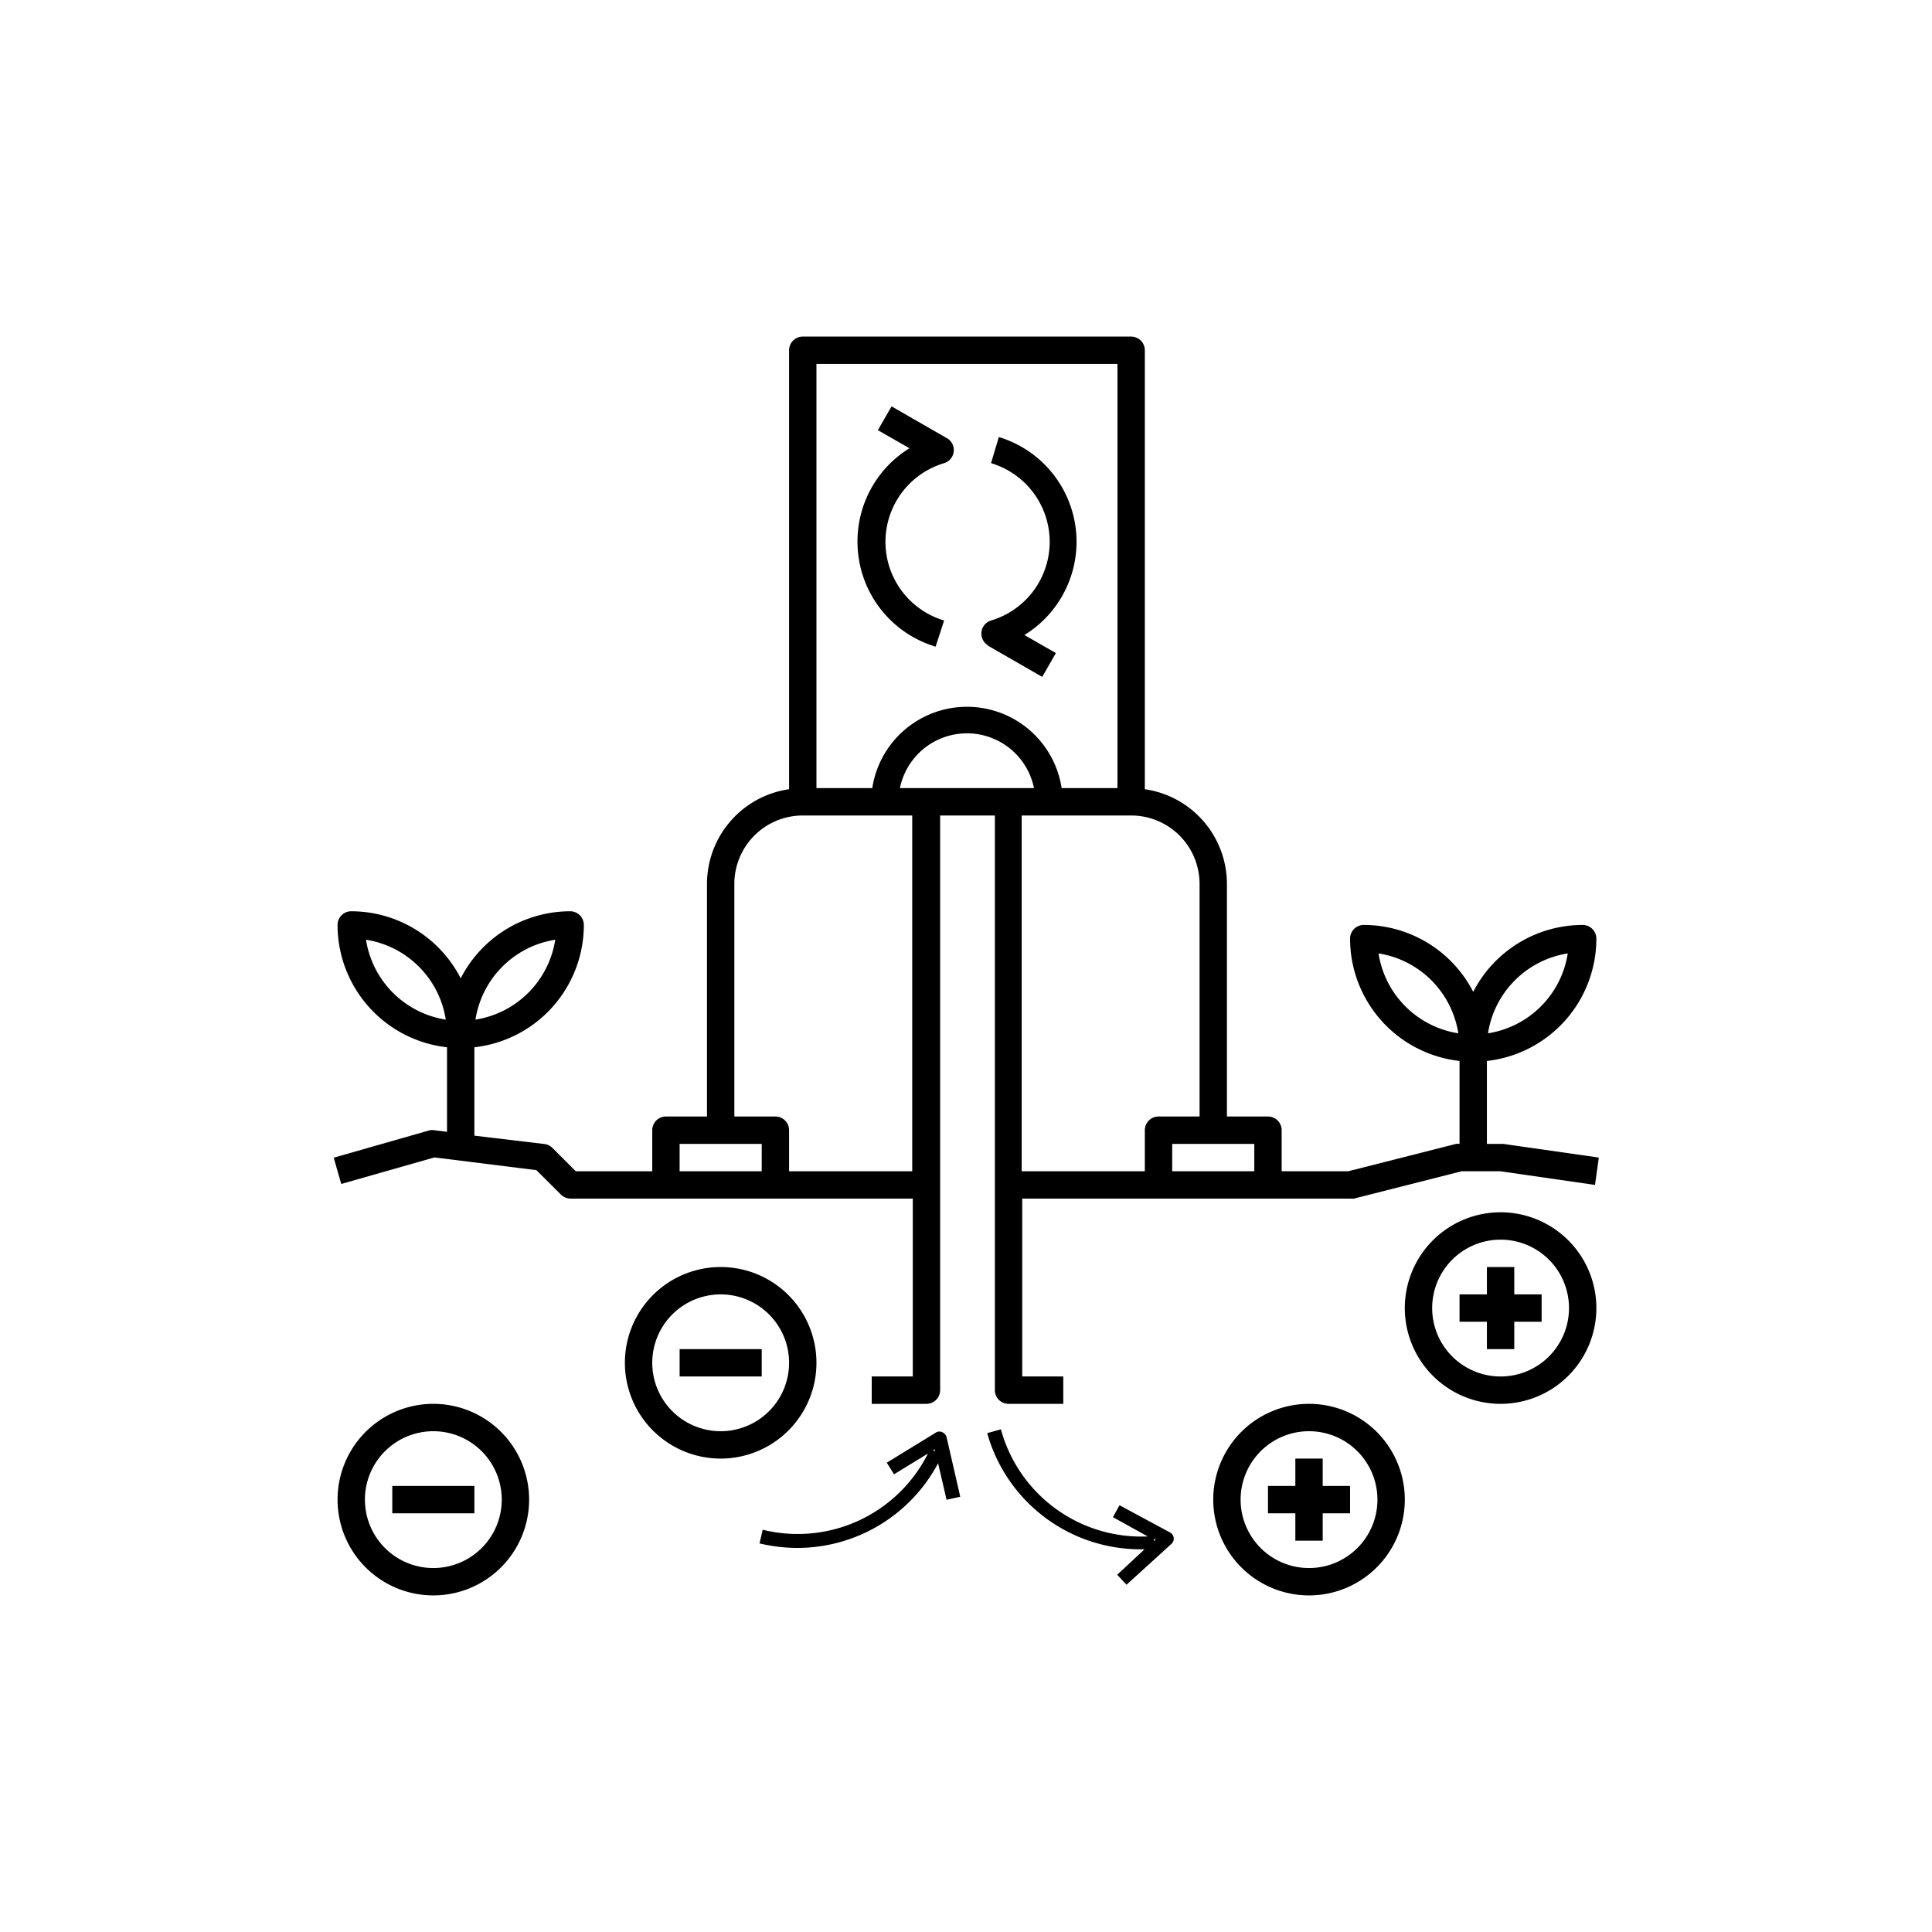 <svg xmlns="http://www.w3.org/2000/svg" viewBox="0 0 141.2 141.2"><defs><style>.cls-1{fill:none;}.cls-2{}</style></defs><g id="Calque_2" data-name="Calque 2"><g id="Layer_1" data-name="Layer 1"><rect class="cls-1" width="141.2" height="141.2" rx="70.6"/><path class="cls-2" d="M109.67,83.6h-1V77.54a9,9,0,0,0,8-8.94,1,1,0,0,0-1-1,9,9,0,0,0-8,4.89,9,9,0,0,0-8-4.89,1,1,0,0,0-1,1,9,9,0,0,0,8,8.94V83.6a1,1,0,0,0-.25,0l-7.88,2H93.67v-3a1,1,0,0,0-1-1h-3v-17a7,7,0,0,0-6-6.92V25.6a1,1,0,0,0-1-1h-24a1,1,0,0,0-1,1V57.68a7,7,0,0,0-6,6.92v17h-3a1,1,0,0,0-1,1v3H42.08l-1.71-1.71a1,1,0,0,0-.58-.28L34.67,83V76.54a9,9,0,0,0,8-8.94,1,1,0,0,0-1-1,9,9,0,0,0-8,4.9,9,9,0,0,0-8-4.9,1,1,0,0,0-1,1,9,9,0,0,0,8,8.94v6.18l-.88-.11a.91.91,0,0,0-.4,0l-7,2,.55,1.92,6.81-1.94,7.45.93L41,87.31a1,1,0,0,0,.71.29h25v13h-3v2h4a1,1,0,0,0,1-1v-42h4v42a1,1,0,0,0,1,1h4v-2h-3v-13h24a1,1,0,0,0,.24,0l7.88-2h2.81l6.93,1,.28-2-7-1Zm4.91-13.92a7,7,0,0,1-5.83,5.84A7,7,0,0,1,114.58,69.68Zm-13.83,0a7,7,0,0,1,5.83,5.84A7,7,0,0,1,100.75,69.68Zm-60.17-1a7,7,0,0,1-5.83,5.84A7,7,0,0,1,40.58,68.68Zm-13.83,0a7,7,0,0,1,5.83,5.84A7,7,0,0,1,26.75,68.68ZM59.67,26.6h22v31H77.59a7,7,0,0,0-13.84,0H59.67Zm-4,59h-6v-2h6Zm11,0h-9v-3a1,1,0,0,0-1-1h-3v-17a5,5,0,0,1,5-5h8Zm-.9-28a5,5,0,0,1,9.8,0Zm17.9,25v3h-9v-26h8a5,5,0,0,1,5,5v17h-3A1,1,0,0,0,83.67,82.6Zm8,3h-6v-2h6Z"/><path class="cls-2" d="M52.67,92.6a7,7,0,1,0,7,7A7,7,0,0,0,52.67,92.6Zm0,12a5,5,0,1,1,5-5A5,5,0,0,1,52.67,104.6Z"/><rect class="cls-2" x="49.67" y="98.6" width="6" height="2"/><path class="cls-2" d="M31.67,116.6a7,7,0,1,0-7-7A7,7,0,0,0,31.67,116.6Zm0-12a5,5,0,1,1-5,5A5,5,0,0,1,31.67,104.6Z"/><rect class="cls-2" x="28.67" y="108.6" width="6" height="2"/><path class="cls-2" d="M95.67,116.6a7,7,0,1,0-7-7A7,7,0,0,0,95.67,116.6Zm0-12a5,5,0,1,1-5,5A5,5,0,0,1,95.67,104.6Z"/><polygon class="cls-2" points="94.67 112.6 96.67 112.6 96.67 110.6 98.67 110.6 98.67 108.6 96.67 108.6 96.67 106.6 94.67 106.6 94.67 108.6 92.67 108.6 92.67 110.6 94.67 110.6 94.67 112.6"/><path class="cls-2" d="M109.67,88.6a7,7,0,1,0,7,7A7,7,0,0,0,109.67,88.6Zm0,12a5,5,0,1,1,5-5A5,5,0,0,1,109.67,100.6Z"/><polygon class="cls-2" points="110.67 92.6 108.67 92.6 108.67 94.6 106.67 94.6 106.67 96.6 108.67 96.6 108.67 98.6 110.67 98.6 110.67 96.6 112.67 96.6 112.67 94.6 110.67 94.6 110.67 92.6"/><path class="cls-2" d="M55.74,111.8l-.23,1a12,12,0,0,0,2.77.33,11.65,11.65,0,0,0,10.28-6.19l.62,2.67,1-.22-1-4.36a.55.55,0,0,0-.3-.35.48.48,0,0,0-.45,0l-3.62,2.22.53.85,2.48-1.52A10.65,10.65,0,0,1,55.74,111.8Zm12.58-5.89,0,.16L68.2,106Z"/><path class="cls-2" d="M73.15,104.46l-1,.28a11.63,11.63,0,0,0,11.24,8.49h.26l-2,1.86.68.73,3.3-3a.52.52,0,0,0,.15-.43.51.51,0,0,0-.25-.38l-3.71-2-.48.87,2.54,1.41A10.64,10.64,0,0,1,73.15,104.46Zm11.31,8.06-.12.11v-.18Z"/><path class="cls-2" d="M62.67,39.6a8,8,0,0,0,5.71,7.66L69,45.35a6,6,0,0,1,0-11.5A1,1,0,0,0,69.16,32l-4-2.3-1,1.74,2.31,1.32A8,8,0,0,0,62.67,39.6Z"/><path class="cls-2" d="M72.17,47.17l4,2.3,1-1.74-2.3-1.32A8,8,0,0,0,73,31.94l-.57,1.91a6,6,0,0,1,0,11.5,1,1,0,0,0-.21,1.82Z"/></g></g></svg>